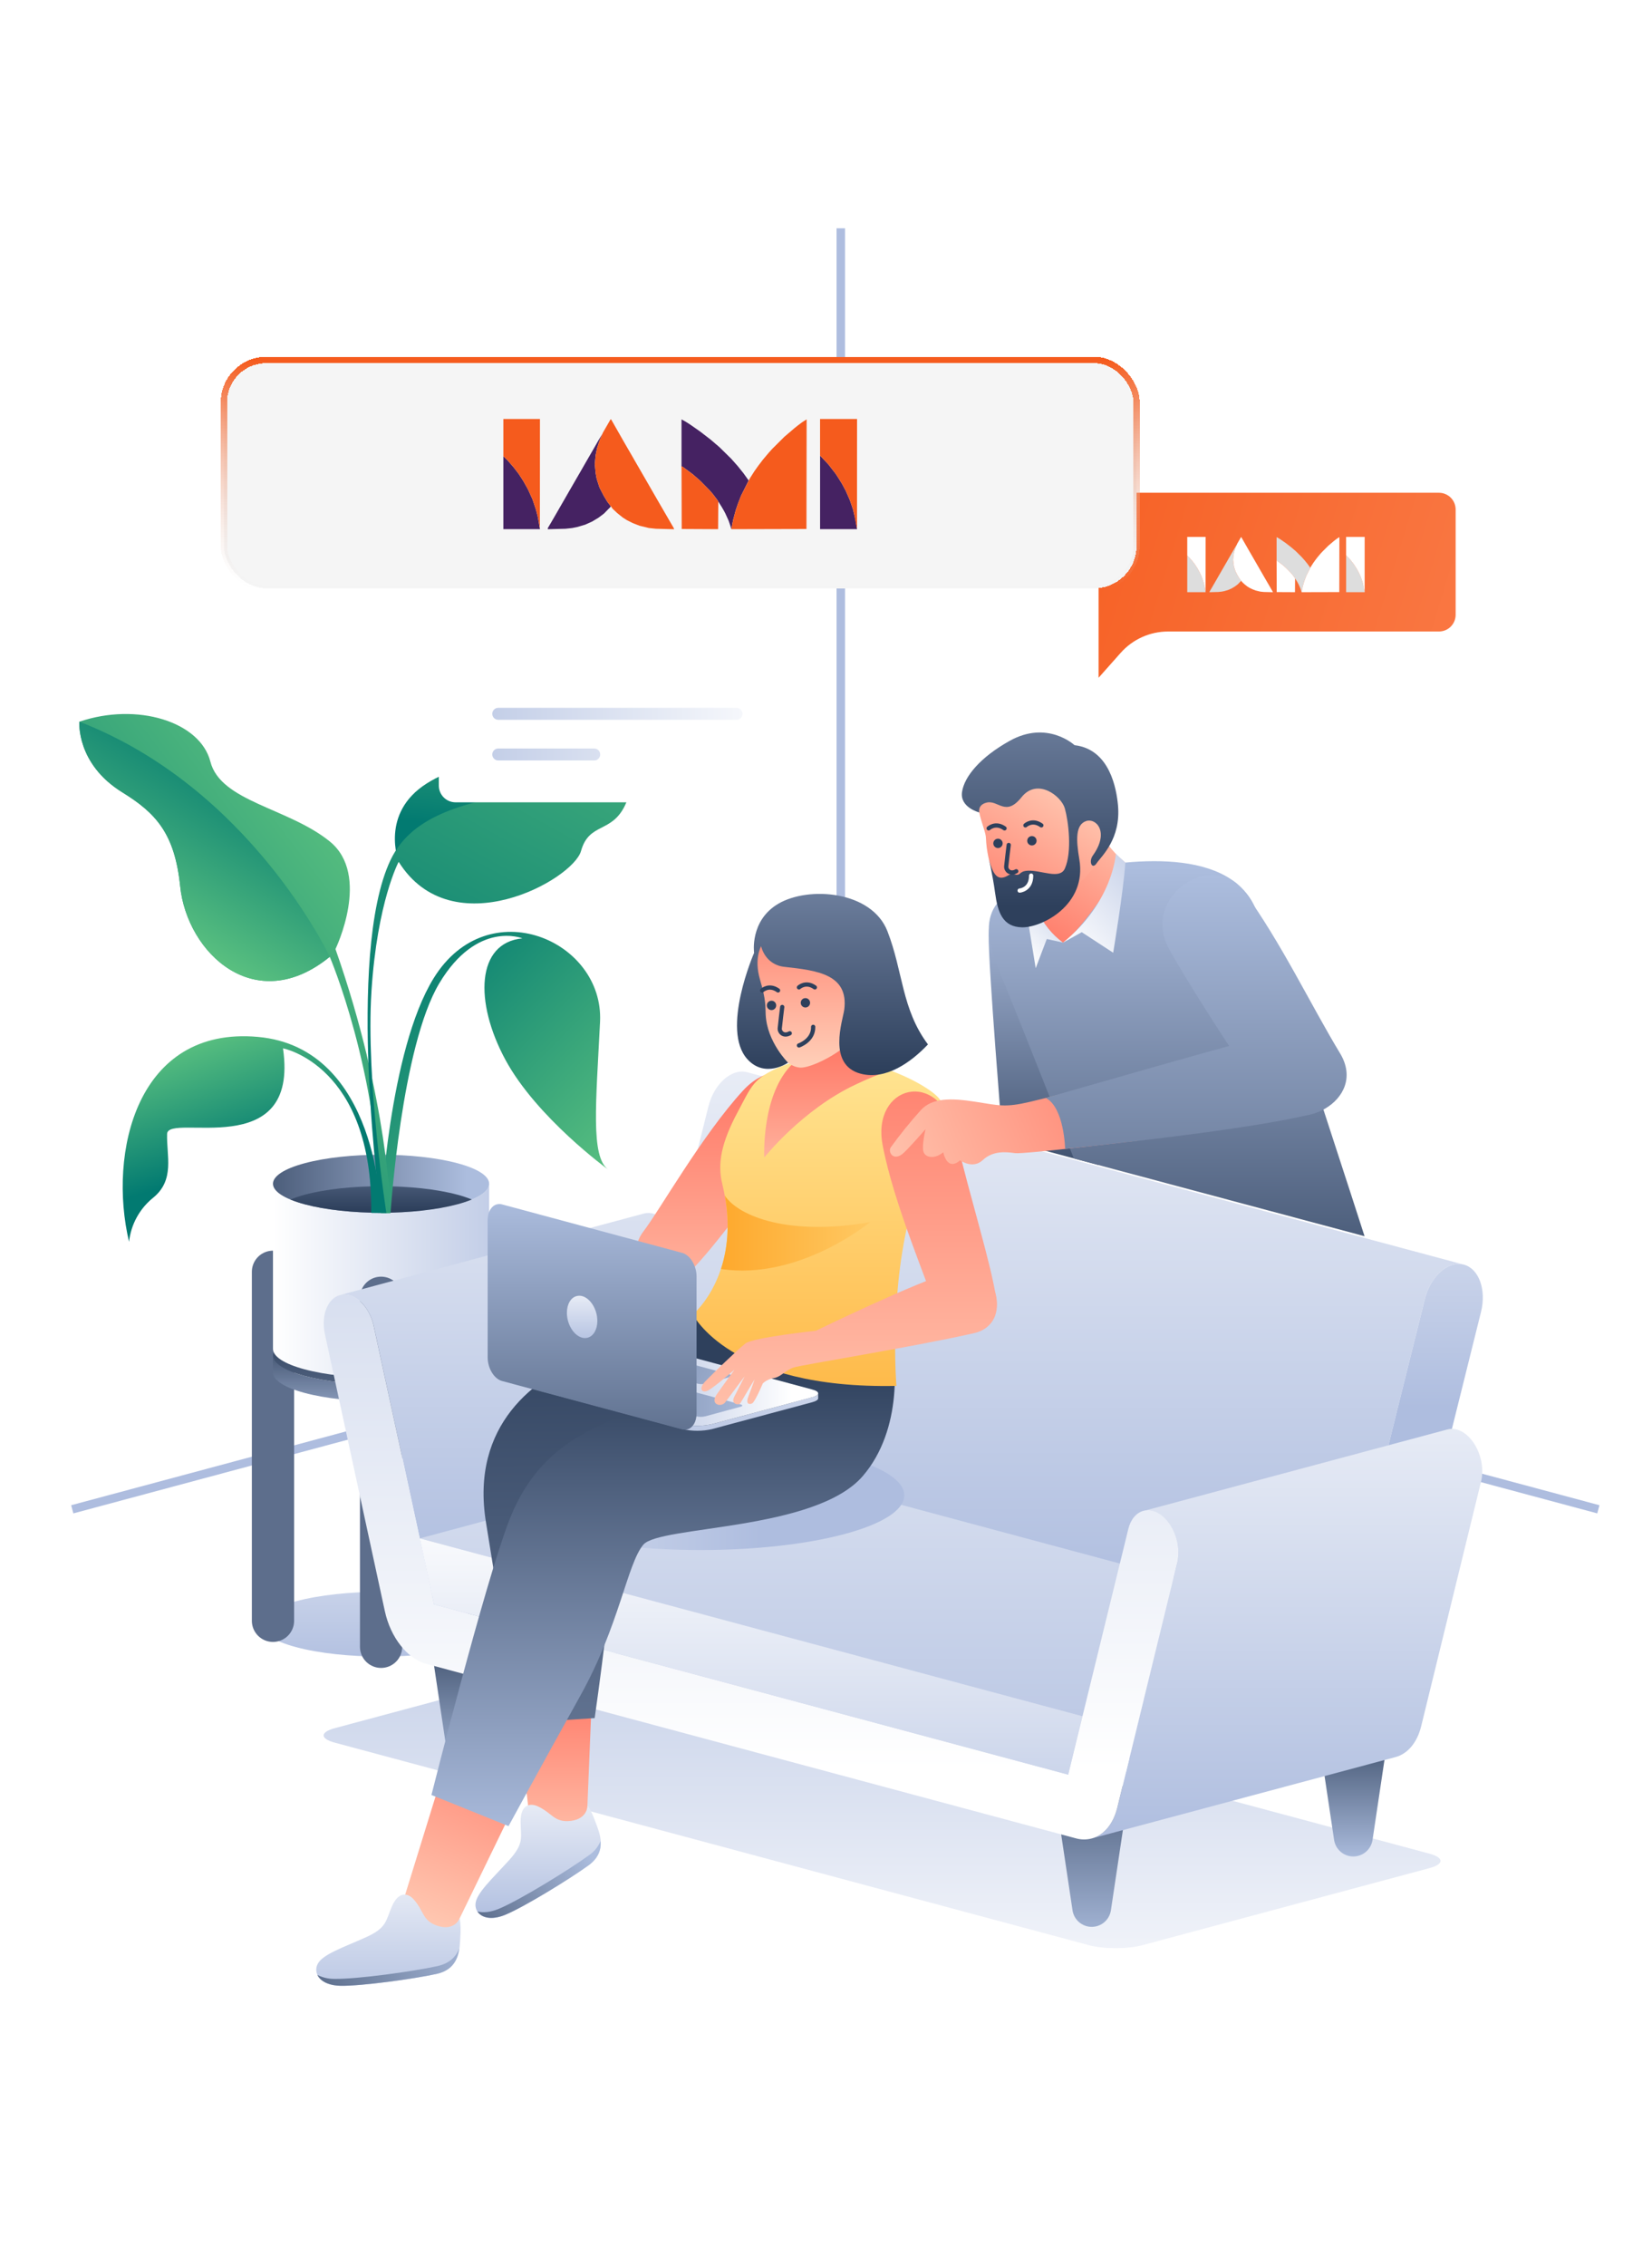 <svg width="391" height="536" viewBox="0 0 391 536" fill="none" xmlns="http://www.w3.org/2000/svg">
<g clip-path="url(#clip0_65_450)">
<path d="M17.102 357L197.701 308.53L378.305 357" stroke="#AEBDDF" stroke-width="2" stroke-miterlimit="10"/>
<path d="M199 323.18V34" stroke="#AEBDDF" stroke-width="2" stroke-miterlimit="10"/>
<path d="M61.661 384.17C61.661 382.213 64.448 380.251 70.021 378.757C81.162 375.769 99.228 375.769 110.369 378.757C115.942 380.251 118.723 382.213 118.723 384.175C118.723 386.137 115.937 388.093 110.369 389.588C99.228 392.576 81.162 392.576 70.021 389.588C64.448 388.079 61.661 386.122 61.661 384.17Z" fill="url(#paint0_linear_65_450)"/>
<path d="M64.611 300.823V383.37" stroke="url(#paint1_linear_65_450)" stroke-width="10" stroke-linecap="round" stroke-linejoin="round"/>
<path d="M115.773 300.823V383.37" stroke="url(#paint2_linear_65_450)" stroke-width="10" stroke-linecap="round" stroke-linejoin="round"/>
<path d="M64.611 320.604C64.611 322.363 67.109 324.118 72.105 325.458C82.095 328.142 98.294 328.142 108.28 325.458C113.275 324.118 115.773 322.363 115.773 320.609V324.619C115.773 326.378 113.275 328.133 108.28 329.473C98.294 332.153 82.095 332.153 72.105 329.473C67.109 328.133 64.611 326.373 64.611 324.619V320.604Z" fill="url(#paint3_linear_65_450)"/>
<path d="M64.611 320.604C64.611 318.849 67.114 317.09 72.105 315.75C82.095 313.07 98.294 313.07 108.28 315.75C113.28 317.09 115.773 318.849 115.773 320.609C115.773 322.368 113.275 324.118 108.28 325.458C98.294 328.142 82.095 328.142 72.105 325.458C67.119 324.118 64.611 322.363 64.611 320.604Z" fill="url(#paint4_linear_65_450)"/>
<path d="M64.611 279.995C64.611 281.755 67.109 283.509 72.105 284.849C82.095 287.534 98.294 287.534 108.28 284.849C113.275 283.509 115.773 281.755 115.773 280V319.042C115.773 320.801 113.275 322.556 108.28 323.896C98.294 326.576 82.095 326.576 72.105 323.896C67.109 322.556 64.611 320.797 64.611 319.042V279.995Z" fill="url(#paint5_linear_65_450)"/>
<path d="M64.611 279.995C64.611 278.241 67.114 276.482 72.105 275.142C82.095 272.462 98.294 272.462 108.28 275.142C113.28 276.482 115.773 278.241 115.773 280C115.773 281.759 113.275 283.509 108.28 284.849C98.294 287.534 82.095 287.534 72.105 284.849C67.119 283.509 64.611 281.755 64.611 279.995Z" fill="url(#paint6_linear_65_450)"/>
<path d="M108.28 282.588C98.294 279.909 82.095 279.909 72.105 282.588C70.958 282.894 69.833 283.274 68.736 283.726C69.833 284.174 70.958 284.55 72.105 284.849C82.095 287.534 98.294 287.534 108.28 284.849C109.435 284.55 110.568 284.175 111.673 283.726C110.568 283.273 109.435 282.893 108.28 282.588Z" fill="url(#paint7_linear_65_450)"/>
<path d="M90.137 286.917C90.137 286.917 92.004 248.554 102.649 231.362C115.513 210.573 142.978 222.42 142.021 241.705C141.063 260.99 139.773 273.57 143.946 276.645C143.946 276.645 127.001 264.345 119.609 250.651C112.217 236.958 112.746 222.98 123.646 221.953C123.646 221.953 112.967 217.586 103.987 232.557C95.007 247.528 92.437 286.898 92.437 286.898C92.437 286.898 92.144 287.013 90.137 286.917Z" fill="url(#paint8_linear_65_450)"/>
<path d="M90.137 286.912C90.137 286.912 89.709 247.827 61.021 245.258C32.334 242.689 25.548 272.703 30.544 293.732C30.988 289.667 33.013 285.941 36.179 283.36C41.473 279.128 39.384 273.349 39.548 268.21C39.712 263.072 70.964 275.272 66.979 247.966C66.979 247.966 88.241 251.981 87.865 286.893L90.137 286.912Z" fill="url(#paint9_linear_65_450)"/>
<path d="M92.433 286.912C92.433 286.912 92.004 260.296 79.4 224.483C79.4 224.483 87.88 206.996 78.048 199.029C68.216 191.062 52.229 189.63 49.794 180.149C47.359 170.668 32.421 166.07 18.792 170.707C18.792 170.707 17.974 180.641 28.965 187.422C36.92 192.334 41.362 197.154 42.642 209.623C44.274 225.491 60.449 240.654 78.048 226.315C78.048 226.315 89.55 253.124 90.137 286.912H92.433Z" fill="url(#paint10_linear_65_450)"/>
<path d="M94.358 203.844C94.358 203.844 89.867 192.377 100.98 185.326C112.092 178.274 121.923 182.761 125.557 178.481C129.19 174.201 145.216 180.125 149.061 167.424C149.061 167.424 150.875 186.323 128.545 195.081C106.215 203.839 94.358 203.844 94.358 203.844Z" fill="url(#paint11_linear_65_450)"/>
<path d="M90.137 286.912C90.137 286.912 81.749 225.886 92.433 203.42C103.116 180.954 145.644 194.575 149.061 167.429C149.061 167.429 151.198 183.518 147.993 190.363C144.788 197.207 139.446 194.431 137.521 201.28C135.596 208.129 106.966 223.968 94.358 203.849C94.358 203.849 89.295 213.243 87.918 234.427C86.542 255.611 91.446 286.917 91.446 286.917L90.137 286.912Z" fill="url(#paint12_linear_65_450)"/>
<path d="M18.782 170.707C18.782 170.707 17.964 180.641 28.956 187.422C36.92 192.334 41.362 197.154 42.642 209.623C44.274 225.491 60.449 240.654 78.048 226.315C78.048 226.315 59.347 186.372 18.782 170.707Z" fill="url(#paint13_linear_65_450)"/>
<path d="M90.195 306.973V389.52" stroke="url(#paint14_linear_65_450)" stroke-width="10" stroke-linecap="round" stroke-linejoin="round"/>
<path d="M340.95 440.169C340.95 440.786 340.065 441.407 338.303 441.88L270.447 460.085C266.915 461.049 261.192 461.049 257.665 460.085L79.241 412.198C77.475 411.716 76.595 411.104 76.595 410.482C76.595 409.861 77.475 409.239 79.241 408.766L147.098 390.561C150.625 389.597 156.347 389.597 159.88 390.561L338.322 438.453C340.06 438.925 340.95 439.547 340.95 440.169Z" fill="url(#paint15_linear_65_450)"/>
<path d="M258.392 455.766C257.289 455.766 256.224 455.369 255.389 454.648C254.555 453.927 254.006 452.93 253.844 451.838L249.46 422.513H267.319L262.935 451.838C262.772 452.929 262.224 453.925 261.391 454.646C260.557 455.367 259.493 455.764 258.392 455.766Z" fill="url(#paint16_linear_65_450)"/>
<path d="M320.304 439.118C319.203 439.119 318.137 438.723 317.303 438.003C316.468 437.282 315.919 436.286 315.757 435.194L311.377 405.865H329.236L324.857 435.194C324.693 436.286 324.144 437.283 323.308 438.003C322.473 438.723 321.407 439.119 320.304 439.118Z" fill="url(#paint17_linear_65_450)"/>
<path d="M110.133 417.013C109.031 417.014 107.966 416.618 107.131 415.898C106.296 415.178 105.748 414.181 105.585 413.09L101.206 383.76H119.065L114.685 413.09C114.522 414.182 113.972 415.178 113.137 415.898C112.301 416.618 111.235 417.014 110.133 417.013Z" fill="url(#paint18_linear_65_450)"/>
<path d="M346.47 299.126L346.297 299.083C342.625 298.244 338.563 301.917 337.225 307.277L316.137 392.012C314.823 397.314 316.618 402.259 320.194 403.214L150.616 357.703C147.054 356.739 145.24 351.789 146.559 346.502L167.647 261.781C168.98 256.406 173.042 252.733 176.719 253.587L176.892 253.63L346.47 299.126Z" fill="url(#paint19_linear_65_450)"/>
<path d="M346.47 299.126C350.031 300.09 351.841 305.04 350.527 310.328L329.438 395.049C328.101 400.418 324.039 404.096 320.367 403.243L320.194 403.199C316.637 402.235 314.823 397.285 316.137 391.998L337.225 307.291C338.563 301.917 342.625 298.244 346.297 299.097L346.47 299.126Z" fill="url(#paint20_linear_65_450)"/>
<path d="M252.809 419.761L102.717 379.485L174.635 360.186L324.727 400.462L252.809 419.761Z" fill="url(#paint21_linear_65_450)"/>
<path d="M102.731 379.485L88.481 313.706C87.687 310.038 85.344 307.06 82.706 306.351C81.981 306.144 81.214 306.134 80.483 306.322L152.401 287.042C153.13 286.852 153.896 286.862 154.62 287.071C157.271 287.78 159.62 290.758 160.395 294.426L174.635 360.2L102.731 379.485Z" fill="url(#paint22_linear_65_450)"/>
<path d="M171.112 344.622L99.367 363.873L256.154 405.952L327.898 386.696L171.112 344.622Z" fill="url(#paint23_linear_65_450)"/>
<path d="M258.392 434.857C261.221 434.1 263.488 431.507 264.436 427.627L278.623 369.71C279.85 364.707 276.929 358.499 272.848 357.4C272.122 357.2 271.356 357.2 270.63 357.4L342.548 338.12C343.274 337.922 344.04 337.922 344.766 338.12C348.862 339.219 351.783 345.427 350.541 350.435L336.354 408.371C335.392 412.227 333.139 414.844 330.31 415.601L258.392 434.857Z" fill="url(#paint24_linear_65_450)"/>
<path d="M258.392 434.857C257.158 435.181 255.861 435.169 254.633 434.823L100.888 393.559C96.403 392.354 92.433 387.293 91.09 381.109L76.898 315.557C75.935 310.988 77.62 307.089 80.469 306.327C81.199 306.139 81.966 306.149 82.692 306.356C85.344 307.064 87.687 310.043 88.467 313.711L102.731 379.485L252.824 419.761L267.059 361.627C267.622 359.337 268.984 357.805 270.63 357.356C271.356 357.157 272.122 357.157 272.848 357.356C276.944 358.455 279.865 364.663 278.623 369.667L264.431 427.627C263.469 431.507 261.221 434.1 258.392 434.857Z" fill="url(#paint25_linear_65_450)"/>
<path d="M102.717 379.485L99.367 363.873L256.154 405.952L252.809 419.761L102.717 379.485Z" fill="url(#paint26_linear_65_450)"/>
<path d="M165.818 366.635C192.445 366.635 214.03 360.843 214.03 353.698C214.03 346.553 192.445 340.761 165.818 340.761C139.192 340.761 117.607 346.553 117.607 353.698C117.607 360.843 139.192 366.635 165.818 366.635Z" fill="url(#paint27_linear_65_450)"/>
<path d="M121.524 396.172L125.504 431.671L138.863 431.276L140.298 395.859L121.524 396.172Z" fill="url(#paint28_linear_65_450)"/>
<path d="M127.155 427.208C125.475 426.475 123.218 426.793 123.223 430.828C123.223 434.631 124.185 435.956 120.412 440.092C116.413 444.473 112.688 447.866 112.539 450.368C112.39 452.869 115.104 454.793 119.614 452.918C124.123 451.043 134.893 444.42 139.306 441.234C143.917 437.86 141.867 433.488 140.904 430.881C140.434 429.518 139.817 428.211 139.066 426.981C139.066 426.981 139.186 430.182 135.158 430.693C131.13 431.204 130.692 428.745 127.155 427.208Z" fill="url(#paint29_linear_65_450)"/>
<path d="M142.155 435.445C141.597 436.819 140.642 437.994 139.412 438.819C134.653 442.29 122.958 449.467 118.064 451.501C115.999 452.359 114.286 452.465 113.001 452.132C113.964 453.578 116.288 454.272 119.614 452.894C124.123 451.019 134.893 444.406 139.282 441.21C141.713 439.451 142.3 437.383 142.155 435.445Z" fill="url(#paint30_linear_65_450)"/>
<path d="M172.71 307.46C172.71 307.46 156.944 314.208 138.613 321.226C126.919 325.708 111.221 336.842 115.032 360.157C118.844 383.471 122.559 407.561 122.559 407.561L140.75 406.385C140.75 406.385 146.246 368.264 145.712 356.99C145.177 345.716 148.262 346.531 150.067 344.583C151.872 342.636 189.857 325.303 189.857 325.303L172.71 307.46Z" fill="url(#paint31_linear_65_450)"/>
<path d="M105.08 418.479L94.521 452.6L106.923 457.603L122.405 425.728L105.08 418.479Z" fill="url(#paint32_linear_65_450)"/>
<path d="M164.283 328.542C164.283 328.542 156.261 331.063 145.625 335.527C135.658 339.71 126.168 345.085 120.475 359.723C114.782 374.361 102.115 424.571 102.115 424.571L120.364 431.936C120.364 431.936 127.304 419.149 137.381 401.04C146.607 384.469 148.426 369.937 152.262 365.372C156.097 360.807 192.898 362.176 204.174 349.172C213.77 338.086 212.259 320.927 210.401 316.396L179.659 298.957C179.659 298.957 171.834 307.855 160.784 312.4C153.903 315.244 164.283 328.542 164.283 328.542Z" fill="url(#paint33_linear_65_450)"/>
<path d="M97.823 449.173C96.576 447.828 94.377 447.216 92.765 450.913C91.249 454.397 91.6 455.998 86.508 458.273C81.094 460.683 76.325 462.297 75.189 464.539C74.054 466.78 75.767 469.624 80.647 469.715C85.527 469.807 98.044 468.077 103.342 466.905C108.915 465.676 108.79 460.842 108.949 458.061C109.063 456.624 109.021 455.179 108.824 453.752C108.824 453.752 107.654 456.735 103.761 455.583C99.868 454.431 100.445 452.002 97.823 449.173Z" fill="url(#paint34_linear_65_450)"/>
<path d="M108.713 460.832C107.991 462.712 106.538 464.389 103.496 465.059C97.813 466.312 84.4 468.168 79.169 468.072C77.766 468.089 76.379 467.772 75.122 467.146C75.786 468.52 77.596 469.643 80.623 469.701C85.507 469.792 98.02 468.062 103.318 466.891C107.279 466.018 108.362 463.319 108.713 460.832Z" fill="url(#paint35_linear_65_450)"/>
<path d="M152.324 291.221C156.025 286.435 166.155 268.519 175.857 257.963C185.559 247.407 198.553 257.804 188.148 270.225C177.744 282.646 169.5 294.624 163.402 300.692C156.785 307.296 146.563 298.678 152.324 291.221Z" fill="url(#paint36_linear_65_450)"/>
<path d="M212.167 327.81C212.167 327.81 210.502 308.048 214.935 289.062C217.442 278.337 228.631 269.401 222.471 260.098C220.007 256.377 200.05 245.923 184.789 252.304C178.23 255.047 177.907 256.85 174.567 263.092C170.809 270.124 169.755 275.142 170.934 279.962C176.069 300.871 164.009 310.906 164.009 310.906C164.009 310.906 172.614 328.644 212.167 327.81Z" fill="url(#paint37_linear_65_450)"/>
<path d="M171.55 282.801C172.849 289.987 172.094 295.766 170.645 300.153C189.12 302.977 205.945 289.067 205.945 289.067C187.094 292.407 174.919 287.857 171.55 282.801Z" fill="url(#paint38_linear_65_450)"/>
<path d="M204.987 238.722C204.987 238.722 203.847 250.357 210.632 253.182C207.843 254.148 205.111 255.275 202.451 256.556C189.837 262.489 180.891 273.792 180.891 273.792C180.891 273.792 180.097 258.691 187.758 251.461C189.287 250.054 190.472 248.315 191.223 246.377C191.974 244.439 192.271 242.354 192.09 240.283L204.987 238.722Z" fill="url(#paint39_linear_65_450)"/>
<path d="M117.607 324.518C117.607 324.85 118.088 325.183 119.05 325.438L161.646 336.871C163.899 337.377 166.236 337.377 168.489 336.871L192.234 330.499C193.197 330.244 193.649 329.911 193.649 329.579V330.755C193.649 331.087 193.168 331.42 192.234 331.675L168.465 338.043C166.213 338.554 163.874 338.554 161.622 338.043L119.026 326.614C118.064 326.359 117.583 326.026 117.583 325.694L117.607 324.518Z" fill="url(#paint40_linear_65_450)"/>
<path d="M117.607 324.518C117.607 324.185 118.088 323.853 119.051 323.602L142.791 317.23C145.044 316.724 147.381 316.724 149.634 317.23L192.234 328.663C193.197 328.914 193.649 329.246 193.649 329.579C193.649 329.911 193.168 330.244 192.234 330.499L168.489 336.871C166.236 337.377 163.899 337.377 161.646 336.871L119.051 325.438C118.078 325.183 117.607 324.85 117.607 324.518Z" fill="url(#paint41_linear_65_450)"/>
<path d="M175.694 332.466C175.694 332.572 175.54 332.673 175.246 332.75L166.93 335.006C166.221 335.169 165.483 335.169 164.774 335.006L124.744 324.262C124.44 324.185 124.296 324.079 124.296 323.973C124.296 323.867 124.445 323.766 124.744 323.684L133.05 321.428C133.762 321.269 134.499 321.269 135.211 321.428L175.241 332.172C175.549 332.254 175.694 332.36 175.694 332.466Z" fill="url(#paint42_linear_65_450)"/>
<path d="M173.403 325.414C173.403 325.496 173.278 325.578 173.047 325.641L166.887 327.294C166.32 327.424 165.731 327.424 165.164 327.294L148.551 322.836C148.31 322.773 148.195 322.686 148.195 322.604C148.195 322.522 148.32 322.44 148.551 322.378L154.711 320.724C155.278 320.594 155.867 320.594 156.434 320.724L173.047 325.178C173.287 325.245 173.403 325.332 173.403 325.414Z" fill="url(#paint43_linear_65_450)"/>
<path d="M117.573 284.878C117.982 284.765 118.415 284.765 118.824 284.878L161.444 296.34C163.33 296.846 164.865 299.348 164.865 301.926V334.326C164.865 336.303 163.965 337.749 162.69 338.091C162.282 338.199 161.852 338.199 161.444 338.091L118.843 326.658C116.957 326.176 115.422 323.65 115.422 321.071V288.657C115.403 286.681 116.302 285.235 117.573 284.878Z" fill="url(#paint44_linear_65_450)"/>
<path d="M136.462 306.568C136.892 306.453 137.346 306.453 137.776 306.568C139.768 307.098 141.38 309.735 141.38 312.448C141.38 314.531 140.418 316.054 139.094 316.41C138.663 316.528 138.208 316.528 137.776 316.41C135.788 315.875 134.176 313.244 134.176 310.53C134.176 308.443 135.124 306.92 136.462 306.568Z" fill="url(#paint45_linear_65_450)"/>
<path d="M221.446 309.542C219.824 303.715 211.527 284.873 208.89 270.789C206.253 256.705 222.317 252.473 226.052 268.239C229.786 284.006 234.632 298.981 235.85 307.503C237.168 316.757 223.973 318.618 221.446 309.542Z" fill="url(#paint46_linear_65_450)"/>
<path d="M193.115 314.762C193.115 314.762 216.999 303.098 225.936 300.649C236.273 297.82 240.248 313.142 229.844 315.49C215.888 318.637 189.862 322.811 187.869 323.452C185.877 324.094 184.924 325.636 183.163 325.968C182.19 326.116 181.283 326.546 180.554 327.207C180.554 327.207 178.697 331.574 178.056 331.926C177.416 332.278 176.42 332.177 177.094 330.413C177.768 328.648 178.591 326.301 178.591 326.301C178.591 326.301 175.973 330.6 175.27 331.839C174.875 332.538 172.912 332.109 173.749 330.461L176.242 325.554L171.661 331.68C170.698 332.972 167.945 332.23 169.654 329.8C170.992 327.872 173.841 323.978 173.841 323.978C173.841 323.978 169.221 328.003 167.69 328.836C166.16 329.67 165.202 328.513 166.959 326.701C168.715 324.889 174.659 319.143 176.454 317.755C178.249 316.367 193.115 314.762 193.115 314.762Z" fill="url(#paint47_linear_65_450)"/>
<path d="M206.903 237.232C207.264 234.268 207.581 223.095 200.237 218.642C192.893 214.188 181.651 218.502 179.803 223.944C177.955 229.385 180.824 234.47 180.766 236.567C180.786 239.326 181.275 242.06 182.21 244.655C183.807 248.911 186.137 252.198 189.26 252.517C192.6 252.849 205.82 246.173 206.903 237.232Z" fill="url(#paint48_linear_65_450)"/>
<path d="M180.145 223.818C180.145 223.818 178.413 226.734 179.885 231.718C181.358 236.702 181.122 238.081 181.223 240.004C181.574 246.535 186.517 251.36 186.517 251.36C186.517 251.36 181.079 255.148 176.892 250.535C170.559 243.58 178.48 225.385 178.48 225.385C178.48 225.385 177.402 217.779 184.202 213.769C191.368 209.546 206.311 210.689 210.04 220.261C213.77 229.834 213.371 238.678 219.632 247.041C215.618 251.278 209.684 255.515 203.75 253.977C195.714 251.895 199.496 241.3 199.819 238.818C200.897 230.46 193.456 229.549 185.694 228.696C181.026 228.204 180.145 223.818 180.145 223.818Z" fill="url(#paint49_linear_65_450)"/>
<path d="M185.14 238.182C185.14 238.182 184.606 242.52 184.549 243.306C184.491 244.091 185.439 245.234 186.926 244.404" stroke="#2E405C" stroke-miterlimit="10" stroke-linecap="round"/>
<path d="M190.627 238.302C191.238 238.302 191.734 237.806 191.734 237.194C191.734 236.581 191.238 236.085 190.627 236.085C190.015 236.085 189.52 236.581 189.52 237.194C189.52 237.806 190.015 238.302 190.627 238.302Z" fill="#2E405C"/>
<path d="M182.604 238.919C183.216 238.919 183.711 238.423 183.711 237.811C183.711 237.198 183.216 236.702 182.604 236.702C181.993 236.702 181.497 237.198 181.497 237.811C181.497 238.423 181.993 238.919 182.604 238.919Z" fill="#2E405C"/>
<path d="M189.096 233.55C189.096 233.55 190.718 232.017 192.865 233.55" stroke="#2E405C" stroke-miterlimit="10" stroke-linecap="round"/>
<path d="M180.386 234.268C180.386 234.268 182.008 232.74 184.154 234.268" stroke="#2E405C" stroke-miterlimit="10" stroke-linecap="round"/>
<path d="M189.096 247.282C189.096 247.282 192.542 246.13 192.465 242.881" stroke="#2E405C" stroke-miterlimit="10" stroke-linecap="round"/>
<path d="M259.994 275.571C259.994 275.571 257.978 232.788 256.062 218.025C254.479 205.811 234.146 207.286 233.992 221.307C233.915 228.335 237.274 269.473 237.274 269.473L259.994 275.571Z" fill="url(#paint50_linear_65_450)"/>
<path d="M254.152 274.009C254.152 274.009 242.491 244.159 236.379 229.342C230.267 214.525 236.379 210.014 251.659 206.471C266.939 202.928 291.699 200.099 297.488 215.687C303.278 231.275 322.966 292.407 322.966 292.407L254.152 274.009Z" fill="url(#paint51_linear_65_450)"/>
<path d="M241.967 209.604C241.967 209.604 247.347 221.519 251.592 222.946C255.855 220.565 266.356 204.027 266.356 204.027C266.356 204.027 258.363 198.046 258.469 189.297L244.084 192.03C244.084 192.03 246.774 206.394 241.967 209.604Z" fill="url(#paint52_linear_65_450)"/>
<path d="M264.099 201.974C264.099 201.974 263.445 213.344 251.587 222.97L256.029 220.492L263.469 225.351C263.469 225.351 265.875 211.011 266.356 204.027L264.099 201.974Z" fill="url(#paint53_linear_65_450)"/>
<path d="M251.577 222.946L247.756 222.107L245.133 229L241.967 209.604L244.171 206.124C243.824 209.332 244.326 212.575 245.626 215.528C246.926 218.481 248.978 221.039 251.577 222.946Z" fill="url(#paint54_linear_65_450)"/>
<path d="M317.157 249.123C310.208 237.642 303.157 222.82 294.389 210.795C287.141 200.851 270.019 211.932 276.612 224.291C279.918 230.489 293.937 252.772 300.275 260.812C306.613 268.851 323.991 260.402 317.157 249.123Z" fill="url(#paint55_linear_65_450)"/>
<path d="M265.394 254.955C265.394 254.955 250.899 258.951 243.795 260.614C237.818 262.017 236.471 261.467 230.777 260.59C225.084 259.713 220.633 259.626 217.923 262.605C215.404 265.401 213.038 268.331 210.834 271.382C210.132 272.38 211.292 274.64 213.491 273.026C214.54 272.254 218.044 268.244 219.064 267.078C219.064 267.078 218.101 271.054 218.583 272.462C219.064 273.869 221.249 274.211 223.265 272.548C223.265 272.548 224.083 277.195 227.245 274.452C227.245 274.452 230.219 276.655 232.621 274.39C235.022 272.124 238.155 272.462 240.234 272.756C242.313 273.05 269.143 269.815 269.143 269.815L265.394 254.955Z" fill="url(#paint56_linear_65_450)"/>
<path d="M247.52 259.708C247.52 259.708 298.6 244.959 304.019 243.99C318.726 241.363 325.675 260.253 307.869 264.123C290.063 267.994 252.097 271.739 252.097 271.739C252.097 271.739 251.89 261.969 247.52 259.708Z" fill="url(#paint57_linear_65_450)"/>
<path d="M261.847 197.993C262.121 194.754 262.035 182.569 253.868 178.019C245.701 173.469 233.655 178.587 231.841 184.583C230.027 190.58 233.357 195.992 233.357 198.277C233.492 201.279 234.133 204.237 235.253 207.025C237.178 211.59 239.82 215.08 243.232 215.301C246.885 215.542 261.01 207.758 261.847 197.993Z" fill="url(#paint58_linear_65_450)"/>
<path d="M254.325 176.259C254.325 176.259 247.876 170.229 238.925 175.262C232.019 179.118 228.217 183.687 227.693 187.35C227.168 191.013 231.783 192.17 231.783 192.17C231.783 192.17 231.302 190.387 233.521 189.842C236.264 189.158 238.006 193.288 241.764 188.584C245.523 183.88 251.197 188.285 252.029 191.216C252.862 194.146 253.805 201.468 252.029 205.444C250.841 208.11 246.476 205.787 243.227 205.95C241.505 206.037 241.586 206.813 240.821 206.914C240.056 207.016 239.762 206.346 238.785 206.958C236.264 208.539 234.935 207.368 233.804 202.032C233.804 202.032 234.897 206.592 235.523 211.19C236.148 215.788 237.298 219.244 241.894 219.345C246.49 219.446 257.294 214.116 255.461 203.28C254.643 198.484 254.585 195.038 257.083 194.204C259.431 193.423 262.655 196.807 258.647 202.369C257.631 203.781 258.464 205.816 259.556 204.182C260.649 202.548 265.374 198.475 264.6 190.377C264.253 186.82 262.776 177.233 254.325 176.259Z" fill="url(#paint59_linear_65_450)"/>
<path d="M238.747 199.858C238.747 199.858 238.213 204.196 238.15 204.982C238.088 205.767 239.045 206.91 240.528 206.081" stroke="#2E405C" stroke-miterlimit="10" stroke-linecap="round"/>
<path d="M244.233 199.979C244.844 199.979 245.34 199.482 245.34 198.87C245.34 198.258 244.844 197.761 244.233 197.761C243.622 197.761 243.126 198.258 243.126 198.87C243.126 199.482 243.622 199.979 244.233 199.979Z" fill="#2E405C"/>
<path d="M236.206 200.595C236.817 200.595 237.313 200.099 237.313 199.487C237.313 198.875 236.817 198.378 236.206 198.378C235.595 198.378 235.099 198.875 235.099 199.487C235.099 200.099 235.595 200.595 236.206 200.595Z" fill="#2E405C"/>
<path d="M242.698 195.226C242.698 195.226 244.32 193.693 246.471 195.226" stroke="#2E405C" stroke-miterlimit="10" stroke-linecap="round"/>
<path d="M233.992 195.935C233.992 195.935 235.614 194.402 237.76 195.935" stroke="#2E405C" stroke-miterlimit="10" stroke-linecap="round"/>
<path d="M241.331 210.65C241.331 210.65 244.055 210.462 244.055 207.107" stroke="white" stroke-miterlimit="10" stroke-linecap="round"/>
<path d="M340.575 149.373H276.467C272.179 149.373 268.096 151.209 265.249 154.416L260.013 160.315V120.516C260.013 119.996 260.114 119.481 260.313 119C260.511 118.519 260.802 118.083 261.169 117.715C261.536 117.347 261.972 117.055 262.451 116.856C262.931 116.656 263.445 116.554 263.964 116.554H340.575C341.094 116.554 341.608 116.656 342.088 116.856C342.567 117.055 343.003 117.347 343.37 117.715C343.737 118.083 344.028 118.519 344.226 119C344.425 119.481 344.526 119.996 344.526 120.516V145.411C344.526 145.931 344.425 146.446 344.226 146.927C344.028 147.408 343.737 147.845 343.37 148.213C343.003 148.581 342.567 148.872 342.088 149.072C341.608 149.271 341.094 149.373 340.575 149.373Z" fill="url(#paint60_linear_65_450)"/>
<path d="M107.813 189.775H174.19C177.05 189.775 179.773 190.999 181.671 193.138L188.394 200.716V160.917C188.394 160.397 188.291 159.882 188.093 159.401C187.894 158.92 187.602 158.484 187.235 158.116C186.868 157.748 186.432 157.456 185.952 157.257C185.472 157.058 184.957 156.955 184.438 156.955H107.813C106.765 156.956 105.76 157.374 105.019 158.117C104.278 158.86 103.862 159.867 103.862 160.917V185.813C103.862 186.863 104.278 187.87 105.019 188.612C105.76 189.355 106.765 189.773 107.813 189.775Z" fill="white"/>
<path d="M174.332 167.424H117.924C117.146 167.424 116.514 168.057 116.514 168.836V168.841C116.514 169.621 117.146 170.254 117.924 170.254H174.332C175.11 170.254 175.742 169.621 175.742 168.841V168.836C175.742 168.057 175.11 167.424 174.332 167.424Z" fill="url(#paint61_linear_65_450)"/>
<path d="M140.644 177.045H117.924C117.146 177.045 116.514 177.677 116.514 178.457V178.462C116.514 179.242 117.146 179.874 117.924 179.874H140.644C141.423 179.874 142.054 179.242 142.054 178.462V178.457C142.054 177.677 141.423 177.045 140.644 177.045Z" fill="url(#paint62_linear_65_450)"/>
<path fill-rule="evenodd" clip-rule="evenodd" d="M302.152 127.044V132.647L302.251 132.66L302.352 132.718L302.928 133.139L303.504 133.572L303.948 133.959L304.391 134.346L304.929 134.894L305.468 135.441L305.666 135.669L305.864 135.896L306.129 136.245L306.394 136.593L306.659 137.014L306.924 137.435L307.053 137.657L307.181 137.878L307.264 138.033L307.346 138.189L307.542 138.619L307.738 139.05L307.899 139.518L308.072 140.069L308.096 139.967L308.18 139.473L308.277 138.986L308.431 138.41L308.585 137.834L308.713 137.457L308.841 137.081L309.029 136.593L309.218 136.106L309.672 135.203L310.125 134.299L309.817 133.868L309.508 133.437L309.175 133.021L308.841 132.605L308.449 132.162L308.056 131.719L307.354 131.03L306.652 130.34L306.121 129.886L305.59 129.432L304.969 128.954L304.347 128.476L303.748 128.058L303.149 127.639L302.68 127.342L302.152 127.044ZM292.758 128.772V128.766L292.705 128.889L292.758 128.772ZM292.277 129.559L291.878 130.257L291.443 131.01L291.008 131.763L290.854 132.029L290.7 132.295L290.616 132.442L290.532 132.588L290.363 132.885L290.193 133.181L289.949 133.602L289.705 134.023L289.359 134.621L289.013 135.22L288.598 135.94L288.184 136.66L287.769 137.38L287.354 138.1L287.012 138.691L286.67 139.281L286.474 139.614L286.277 139.946V140.013V140.079L287.33 140.051L288.383 140.023L288.782 139.979L289.181 139.936L289.492 139.873L289.802 139.809L290.259 139.673L290.716 139.538L291.124 139.355L291.531 139.172L291.909 138.945L292.287 138.718L292.619 138.468L292.95 138.218L293.338 137.822L293.726 137.425V137.371V137.318L293.534 137.066L293.342 136.815L293.127 136.46L292.913 136.106L292.662 135.617L292.411 135.128L292.248 134.62L292.084 134.112L292.022 133.78L291.959 133.447L291.908 132.907L291.856 132.367L291.904 131.839L291.952 131.31L292.042 130.872L292.131 130.434L292.267 130.02L292.402 129.607L292.554 129.248L292.705 128.889L292.758 128.766L292.277 129.559ZM281 135.742V140.072H283.176H285.353L285.327 139.95L285.302 139.828L285.194 139.208L285.086 138.587L284.975 138.164L284.865 137.74L284.665 137.143L284.465 136.546L284.195 135.949L283.925 135.353L283.653 134.865L283.38 134.378L283.104 133.951L282.827 133.523L282.526 133.131L282.226 132.738L281.86 132.317L281.495 131.896L281.247 131.654L281 131.412V135.742ZM318.603 135.681V140.072H320.828H323L322.993 140.06L322.861 139.314L322.77 138.801L322.636 138.253L322.502 137.705L322.322 137.173L322.141 136.641L321.899 136.086L321.657 135.53L321.431 135.109L321.205 134.688L320.984 134.333L320.763 133.979L320.604 133.735L320.445 133.492L320.01 132.931L319.574 132.37L319.128 131.9L318.6 131.336L318.603 131.431V135.681Z" fill="#DDDDDD"/>
<path fill-rule="evenodd" clip-rule="evenodd" d="M281 129.206V131.412L281.247 131.654L281.495 131.896L281.86 132.317L282.226 132.738L282.526 133.131L282.827 133.523L283.104 133.951L283.38 134.378L283.653 134.865L283.925 135.353L284.194 135.945L284.462 136.538L284.677 137.186L284.891 137.834L285.008 138.299L285.124 138.764L285.23 139.363L285.336 139.961L285.341 133.48L285.346 127H283.173H281V129.206ZM318.6 127V131.336L319.108 131.879L319.568 132.363L320.007 132.927L320.445 133.491L320.604 133.735L320.763 133.979L320.984 134.333L321.205 134.688L321.431 135.109L321.657 135.53L321.899 136.086L322.141 136.641L322.322 137.175L322.503 137.708L322.641 138.273L322.989 140.059V133.48L322.993 127H320.82H318.6ZM293.696 127.1L293.66 127.155L293.612 127.244L293.563 127.332L293.193 127.972L292.824 128.611L292.615 129.103L292.406 129.595L292.269 130.015L292.131 130.434L292.042 130.872L291.952 131.31L291.904 131.838L291.856 132.367L291.908 132.907L291.959 133.447L292.022 133.78L292.084 134.112L292.248 134.62L292.411 135.128L292.662 135.617L292.913 136.106L293.128 136.46L293.343 136.815L293.662 137.236L293.982 137.657L294.242 137.903L294.502 138.15L294.835 138.417L295.168 138.684L295.423 138.846L295.678 139.008L296.022 139.179L296.365 139.351L296.764 139.507L297.163 139.663L297.717 139.798L298.272 139.933L298.693 139.978L299.114 140.023L300.196 140.051L301.278 140.08L301.246 139.999L301.215 139.917L300.315 138.366L299.414 136.815L299.069 136.217L298.723 135.618L298.404 135.065L298.086 134.511L297.664 133.78L297.242 133.048L296.904 132.464L296.566 131.88L296.483 131.733L296.4 131.586L296.143 131.143L295.886 130.7L295.553 130.124L295.22 129.548L294.803 128.817L294.387 128.086L294.09 127.565L293.793 127.045L293.762 127.045L293.732 127.044L293.696 127.1ZM316.443 127.405L315.964 127.766L315.765 127.926L315.565 128.085L314.967 128.595L314.369 129.105L313.657 129.814L312.944 130.523L312.723 130.766L312.502 131.01L312.148 131.431L311.794 131.852L311.525 132.206L311.256 132.561L311.033 132.874L310.81 133.187L310.531 133.627L310.251 134.068L309.734 135.087L309.217 136.106L309.029 136.593L308.841 137.081L308.713 137.457L308.585 137.834L308.447 138.344L308.309 138.853L308.186 139.444L308.065 140.072L312.572 140.061L316.984 140.049L316.995 133.547L317.007 127.044L316.443 127.405ZM302.162 136.338L302.174 140.049L304.334 140.061L306.495 140.072L306.507 138.421L306.519 136.77L306.206 136.349L305.893 135.928L305.68 135.684L305.468 135.441L304.929 134.894L304.391 134.346L303.948 133.959L303.504 133.573L302.972 133.175L302.44 132.778L302.33 132.703L302.151 132.581V132.627L302.162 136.338Z" fill="white"/>
</g>
<g filter="url(#filter0_dddd_65_450)">
<rect x="53" y="21" width="216" height="54" rx="10" fill="#F5F5F5" shape-rendering="crispEdges"/>
<rect x="53" y="21" width="216" height="54" rx="10" stroke="url(#paint63_linear_65_450)" stroke-width="1.5" shape-rendering="crispEdges"/>
<path fill-rule="evenodd" clip-rule="evenodd" d="M161.302 35.044V46.212L161.501 46.239L161.701 46.355L162.849 47.194L163.999 48.057L164.883 48.829L165.767 49.601L166.84 50.692L167.913 51.783L168.309 52.236L168.704 52.69L169.232 53.385L169.76 54.08L170.288 54.919L170.816 55.758L171.073 56.2L171.329 56.642L171.493 56.951L171.657 57.26L172.048 58.119L172.438 58.978L172.761 59.911L173.104 61.01L173.152 60.807L173.32 59.822L173.514 58.85L173.821 57.702L174.128 56.553L174.383 55.803L174.638 55.052L175.014 54.08L175.39 53.108L176.294 51.308L177.198 49.507L176.583 48.648L175.968 47.788L175.303 46.959L174.639 46.13L173.856 45.246L173.074 44.363L171.674 42.989L170.275 41.615L169.216 40.709L168.158 39.803L166.918 38.85L165.678 37.897L164.485 37.063L163.291 36.23L162.356 35.637L161.302 35.044ZM142.574 38.489V38.476L142.47 38.721L142.574 38.489ZM141.617 40.056L140.821 41.448L139.954 42.95L139.088 44.451L138.78 44.981L138.473 45.511L138.306 45.804L138.138 46.096L137.8 46.687L137.462 47.278L136.975 48.117L136.488 48.956L135.799 50.149L135.109 51.342L134.282 52.777L133.456 54.213L132.629 55.648L131.803 57.084L131.121 58.261L130.439 59.438L130.047 60.101L129.655 60.764V60.897V61.03L131.754 60.973L133.854 60.917L134.649 60.83L135.445 60.744L136.064 60.618L136.682 60.492L137.594 60.221L138.505 59.95L139.317 59.586L140.13 59.221L140.883 58.769L141.637 58.317L142.298 57.818L142.959 57.319L143.733 56.529L144.506 55.739V55.631V55.524L144.123 55.023L143.74 54.522L143.312 53.815L142.884 53.108L142.384 52.133L141.883 51.158L141.558 50.146L141.232 49.133L141.107 48.471L140.983 47.808L140.88 46.731L140.777 45.654L140.873 44.601L140.969 43.548L141.147 42.675L141.325 41.801L141.596 40.976L141.866 40.151L142.168 39.437L142.47 38.721L142.574 38.476L141.617 40.056ZM119.135 52.383V61.014H123.474H127.812L127.762 60.772L127.711 60.529L127.496 59.292L127.281 58.055L127.06 57.211L126.84 56.367L126.442 55.176L126.044 53.986L125.505 52.796L124.967 51.607L124.423 50.635L123.88 49.663L123.329 48.812L122.777 47.96L122.178 47.177L121.578 46.395L120.85 45.556L120.121 44.716L119.628 44.233L119.135 43.751V52.383ZM194.099 52.262V61.014H198.536H202.865L202.851 60.99L202.587 59.505L202.406 58.481L202.139 57.388L201.872 56.296L201.513 55.236L201.153 54.176L200.67 53.068L200.188 51.96L199.737 51.121L199.287 50.282L198.846 49.575L198.406 48.868L198.089 48.382L197.772 47.897L196.904 46.778L196.034 45.66L195.147 44.724L194.094 43.599L194.099 43.789V52.262Z" fill="#452262"/>
<path fill-rule="evenodd" clip-rule="evenodd" d="M119.135 39.353V43.751L119.628 44.233L120.121 44.716L120.85 45.555L121.578 46.395L122.178 47.177L122.777 47.96L123.329 48.812L123.88 49.663L124.423 50.635L124.967 51.606L125.501 52.788L126.036 53.97L126.465 55.261L126.893 56.553L127.125 57.481L127.357 58.408L127.568 59.601L127.779 60.794L127.789 47.874L127.798 34.955H123.467H119.135V39.353ZM194.094 34.955V43.599L195.105 44.682L196.024 45.646L196.898 46.771L197.772 47.896L198.089 48.382L198.406 48.868L198.846 49.575L199.287 50.282L199.737 51.121L200.188 51.96L200.67 53.068L201.153 54.176L201.514 55.239L201.875 56.303L202.148 57.428L202.843 60.99V47.874L202.851 34.955H198.519H194.094ZM144.445 35.154L144.374 35.264L144.277 35.441L144.18 35.617L143.443 36.892L142.706 38.167L142.29 39.148L141.874 40.129L141.6 40.965L141.325 41.801L141.147 42.674L140.969 43.548L140.873 44.601L140.777 45.654L140.88 46.731L140.983 47.808L141.107 48.471L141.232 49.133L141.558 50.146L141.883 51.158L142.384 52.133L142.884 53.108L143.313 53.815L143.741 54.522L144.378 55.361L145.015 56.2L145.534 56.692L146.053 57.184L146.716 57.715L147.379 58.247L147.888 58.57L148.397 58.893L149.082 59.235L149.766 59.577L150.562 59.888L151.357 60.2L152.462 60.469L153.567 60.738L154.407 60.827L155.247 60.917L157.403 60.974L159.56 61.032L159.497 60.869L159.435 60.705L157.64 57.614L155.845 54.522L155.156 53.329L154.467 52.136L153.832 51.032L153.197 49.928L152.355 48.471L151.514 47.013L150.841 45.849L150.168 44.685L150.001 44.391L149.835 44.098L149.323 43.215L148.81 42.331L148.147 41.183L147.483 40.034L146.653 38.577L145.823 37.119L145.231 36.082L144.639 35.045L144.578 35.044L144.516 35.043L144.445 35.154ZM189.794 35.763L188.839 36.483L188.441 36.8L188.043 37.118L186.852 38.135L185.659 39.151L184.238 40.564L182.817 41.978L182.377 42.464L181.937 42.95L181.231 43.789L180.526 44.628L179.99 45.335L179.453 46.041L179.009 46.666L178.564 47.29L178.007 48.167L177.45 49.045L176.419 51.077L175.387 53.108L175.013 54.08L174.638 55.052L174.384 55.803L174.128 56.553L173.853 57.569L173.578 58.585L173.332 59.763L173.091 61.016L182.077 60.993L190.872 60.97L190.895 48.007L190.917 35.043L189.794 35.763ZM161.324 53.572L161.347 60.97L165.654 60.993L169.961 61.016L169.986 57.725L170.01 54.433L169.385 53.593L168.76 52.753L168.337 52.268L167.913 51.783L166.84 50.692L165.767 49.601L164.883 48.829L163.999 48.058L162.938 47.266L161.877 46.473L161.658 46.323L161.301 46.082V46.174L161.324 53.572Z" fill="#F55B1D"/>
</g>
<defs>
<filter id="filter0_dddd_65_450" x="0.25" y="0.25" width="321.5" height="159.5" filterUnits="userSpaceOnUse" color-interpolation-filters="sRGB">
<feFlood flood-opacity="0" result="BackgroundImageFix"/>
<feColorMatrix in="SourceAlpha" type="matrix" values="0 0 0 0 0 0 0 0 0 0 0 0 0 0 0 0 0 0 127 0" result="hardAlpha"/>
<feOffset dy="6"/>
<feGaussianBlur stdDeviation="6.5"/>
<feComposite in2="hardAlpha" operator="out"/>
<feColorMatrix type="matrix" values="0 0 0 0 0.031 0 0 0 0 0.031 0 0 0 0 0.031 0 0 0 0.03 0"/>
<feBlend mode="normal" in2="BackgroundImageFix" result="effect1_dropShadow_65_450"/>
<feColorMatrix in="SourceAlpha" type="matrix" values="0 0 0 0 0 0 0 0 0 0 0 0 0 0 0 0 0 0 127 0" result="hardAlpha"/>
<feMorphology radius="16" operator="erode" in="SourceAlpha" result="effect2_dropShadow_65_450"/>
<feOffset dy="24"/>
<feGaussianBlur stdDeviation="12"/>
<feComposite in2="hardAlpha" operator="out"/>
<feColorMatrix type="matrix" values="0 0 0 0 0.031 0 0 0 0 0.031 0 0 0 0 0.031 0 0 0 0.04 0"/>
<feBlend mode="normal" in2="effect1_dropShadow_65_450" result="effect2_dropShadow_65_450"/>
<feColorMatrix in="SourceAlpha" type="matrix" values="0 0 0 0 0 0 0 0 0 0 0 0 0 0 0 0 0 0 127 0" result="hardAlpha"/>
<feMorphology radius="2" operator="erode" in="SourceAlpha" result="effect3_dropShadow_65_450"/>
<feOffset dy="2.15"/>
<feGaussianBlur stdDeviation="0.25"/>
<feComposite in2="hardAlpha" operator="out"/>
<feColorMatrix type="matrix" values="0 0 0 0 0 0 0 0 0 0 0 0 0 0 0 0 0 0 0.25 0"/>
<feBlend mode="normal" in2="effect2_dropShadow_65_450" result="effect3_dropShadow_65_450"/>
<feColorMatrix in="SourceAlpha" type="matrix" values="0 0 0 0 0 0 0 0 0 0 0 0 0 0 0 0 0 0 127 0" result="hardAlpha"/>
<feMorphology radius="12" operator="erode" in="SourceAlpha" result="effect4_dropShadow_65_450"/>
<feOffset dy="32"/>
<feGaussianBlur stdDeviation="32"/>
<feComposite in2="hardAlpha" operator="out"/>
<feColorMatrix type="matrix" values="0 0 0 0 0 0 0 0 0 0 0 0 0 0 0 0 0 0 0.075 0"/>
<feBlend mode="multiply" in2="effect3_dropShadow_65_450" result="effect4_dropShadow_65_450"/>
<feBlend mode="normal" in="SourceGraphic" in2="effect4_dropShadow_65_450" result="shape"/>
</filter>
<linearGradient id="paint0_linear_65_450" x1="90.195" y1="334.495" x2="90.195" y2="396.148" gradientUnits="userSpaceOnUse">
<stop stop-color="white"/>
<stop offset="1" stop-color="#AEBDDF"/>
</linearGradient>
<linearGradient id="paint1_linear_65_450" x1="-nan" y1="-nan" x2="-nan" y2="-nan" gradientUnits="userSpaceOnUse">
<stop stop-color="#5D6E8C"/>
<stop offset="1" stop-color="#2E405C"/>
</linearGradient>
<linearGradient id="paint2_linear_65_450" x1="-nan" y1="-nan" x2="-nan" y2="-nan" gradientUnits="userSpaceOnUse">
<stop stop-color="#5D6E8C"/>
<stop offset="1" stop-color="#2E405C"/>
</linearGradient>
<linearGradient id="paint3_linear_65_450" x1="90.195" y1="337.753" x2="90.195" y2="316.28" gradientUnits="userSpaceOnUse">
<stop stop-color="#ACBDDE"/>
<stop offset="1" stop-color="#2E405C"/>
</linearGradient>
<linearGradient id="paint4_linear_65_450" x1="90.195" y1="365.7" x2="90.195" y2="314.333" gradientUnits="userSpaceOnUse">
<stop stop-color="#ACBDDE"/>
<stop offset="1" stop-color="#2E405C"/>
</linearGradient>
<linearGradient id="paint5_linear_65_450" x1="64.611" y1="302.953" x2="133.584" y2="302.953" gradientUnits="userSpaceOnUse">
<stop stop-color="white"/>
<stop offset="1" stop-color="#AEBDDF"/>
</linearGradient>
<linearGradient id="paint6_linear_65_450" x1="110.561" y1="279.995" x2="50.044" y2="279.995" gradientUnits="userSpaceOnUse">
<stop stop-color="#ACBDDE"/>
<stop offset="1" stop-color="#2E405C"/>
</linearGradient>
<linearGradient id="paint7_linear_65_450" x1="90.195" y1="256.122" x2="90.195" y2="286.175" gradientUnits="userSpaceOnUse">
<stop stop-color="#ACBDDE"/>
<stop offset="1" stop-color="#2E405C"/>
</linearGradient>
<linearGradient id="paint8_linear_65_450" x1="157.733" y1="300.919" x2="87.43" y2="231.683" gradientUnits="userSpaceOnUse">
<stop stop-color="#79D985"/>
<stop offset="1" stop-color="#027A71"/>
</linearGradient>
<linearGradient id="paint9_linear_65_450" x1="43.653" y1="235.357" x2="56.669" y2="274.836" gradientUnits="userSpaceOnUse">
<stop stop-color="#79D985"/>
<stop offset="1" stop-color="#027A71"/>
</linearGradient>
<linearGradient id="paint10_linear_65_450" x1="118.848" y1="180.274" x2="10.38" y2="263.261" gradientUnits="userSpaceOnUse">
<stop stop-color="#79D985"/>
<stop offset="1" stop-color="#027A71"/>
</linearGradient>
<linearGradient id="paint11_linear_65_450" x1="125.73" y1="139.449" x2="119.942" y2="196.593" gradientUnits="userSpaceOnUse">
<stop stop-color="#79D985"/>
<stop offset="1" stop-color="#027A71"/>
</linearGradient>
<linearGradient id="paint12_linear_65_450" x1="178.085" y1="90.391" x2="89.974" y2="252.016" gradientUnits="userSpaceOnUse">
<stop stop-color="#79D985"/>
<stop offset="1" stop-color="#027A71"/>
</linearGradient>
<linearGradient id="paint13_linear_65_450" x1="28.061" y1="232.812" x2="59.756" y2="179.566" gradientUnits="userSpaceOnUse">
<stop stop-color="#79D985"/>
<stop offset="1" stop-color="#027A71"/>
</linearGradient>
<linearGradient id="paint14_linear_65_450" x1="-nan" y1="-nan" x2="-nan" y2="-nan" gradientUnits="userSpaceOnUse">
<stop stop-color="#5D6E8C"/>
<stop offset="1" stop-color="#2E405C"/>
</linearGradient>
<linearGradient id="paint15_linear_65_450" x1="208.77" y1="487.149" x2="208.77" y2="346.878" gradientUnits="userSpaceOnUse">
<stop stop-color="white"/>
<stop offset="1" stop-color="#AEBDDF"/>
</linearGradient>
<linearGradient id="paint16_linear_65_450" x1="258.392" y1="461.425" x2="258.392" y2="407.904" gradientUnits="userSpaceOnUse">
<stop stop-color="#ACBDDE"/>
<stop offset="1" stop-color="#2E405C"/>
</linearGradient>
<linearGradient id="paint17_linear_65_450" x1="320.304" y1="439.855" x2="320.304" y2="405.658" gradientUnits="userSpaceOnUse">
<stop stop-color="#ACBDDE"/>
<stop offset="1" stop-color="#2E405C"/>
</linearGradient>
<linearGradient id="paint18_linear_65_450" x1="110.133" y1="420.084" x2="110.133" y2="383.857" gradientUnits="userSpaceOnUse">
<stop stop-color="#ACBDDE"/>
<stop offset="1" stop-color="#2E405C"/>
</linearGradient>
<linearGradient id="paint19_linear_65_450" x1="246.298" y1="203.314" x2="246.298" y2="379.769" gradientUnits="userSpaceOnUse">
<stop stop-color="white"/>
<stop offset="1" stop-color="#AEBDDF"/>
</linearGradient>
<linearGradient id="paint20_linear_65_450" x1="333.332" y1="233.304" x2="333.332" y2="332.948" gradientUnits="userSpaceOnUse">
<stop stop-color="white"/>
<stop offset="1" stop-color="#AEBDDF"/>
</linearGradient>
<linearGradient id="paint21_linear_65_450" x1="280.842" y1="268.972" x2="172.906" y2="462.95" gradientUnits="userSpaceOnUse">
<stop stop-color="white"/>
<stop offset="1" stop-color="#AEBDDF"/>
</linearGradient>
<linearGradient id="paint22_linear_65_450" x1="127.549" y1="214.352" x2="127.549" y2="375.417" gradientUnits="userSpaceOnUse">
<stop stop-color="white"/>
<stop offset="1" stop-color="#AEBDDF"/>
</linearGradient>
<linearGradient id="paint23_linear_65_450" x1="213.63" y1="251.413" x2="213.63" y2="443.364" gradientUnits="userSpaceOnUse">
<stop stop-color="white"/>
<stop offset="1" stop-color="#AEBDDF"/>
</linearGradient>
<linearGradient id="paint24_linear_65_450" x1="304.606" y1="295.236" x2="304.606" y2="436.896" gradientUnits="userSpaceOnUse">
<stop stop-color="white"/>
<stop offset="1" stop-color="#AEBDDF"/>
</linearGradient>
<linearGradient id="paint25_linear_65_450" x1="177.763" y1="418.59" x2="177.763" y2="187.427" gradientUnits="userSpaceOnUse">
<stop stop-color="white"/>
<stop offset="1" stop-color="#AEBDDF"/>
</linearGradient>
<linearGradient id="paint26_linear_65_450" x1="177.758" y1="356.089" x2="177.758" y2="456.248" gradientUnits="userSpaceOnUse">
<stop stop-color="white"/>
<stop offset="1" stop-color="#AEBDDF"/>
</linearGradient>
<linearGradient id="paint27_linear_65_450" x1="60.232" y1="353.698" x2="180.054" y2="353.698" gradientUnits="userSpaceOnUse">
<stop stop-color="white"/>
<stop offset="1" stop-color="#AEBDDF"/>
</linearGradient>
<linearGradient id="paint28_linear_65_450" x1="131.021" y1="445.768" x2="130.875" y2="391.09" gradientUnits="userSpaceOnUse">
<stop stop-color="#FFD2BB"/>
<stop offset="1" stop-color="#FF6B5A"/>
</linearGradient>
<linearGradient id="paint29_linear_65_450" x1="127.357" y1="414.555" x2="127.357" y2="455.304" gradientUnits="userSpaceOnUse">
<stop stop-color="white"/>
<stop offset="1" stop-color="#AEBDDF"/>
</linearGradient>
<linearGradient id="paint30_linear_65_450" x1="140.425" y1="439.606" x2="96.828" y2="460.464" gradientUnits="userSpaceOnUse">
<stop stop-color="#ACBDDE"/>
<stop offset="1" stop-color="#2E405C"/>
</linearGradient>
<linearGradient id="paint31_linear_65_450" x1="154.111" y1="557.111" x2="151.848" y2="307.621" gradientUnits="userSpaceOnUse">
<stop stop-color="#ACBDDE"/>
<stop offset="1" stop-color="#2E405C"/>
</linearGradient>
<linearGradient id="paint32_linear_65_450" x1="97.501" y1="460.976" x2="124.423" y2="396.654" gradientUnits="userSpaceOnUse">
<stop stop-color="#FFD2BB"/>
<stop offset="1" stop-color="#FF6B5A"/>
</linearGradient>
<linearGradient id="paint33_linear_65_450" x1="156.944" y1="435.869" x2="156.944" y2="322.561" gradientUnits="userSpaceOnUse">
<stop stop-color="#ACBDDE"/>
<stop offset="1" stop-color="#2E405C"/>
</linearGradient>
<linearGradient id="paint34_linear_65_450" x1="91.898" y1="432.915" x2="91.898" y2="477.336" gradientUnits="userSpaceOnUse">
<stop stop-color="white"/>
<stop offset="1" stop-color="#AEBDDF"/>
</linearGradient>
<linearGradient id="paint35_linear_65_450" x1="115.184" y1="463.049" x2="51.589" y2="470.491" gradientUnits="userSpaceOnUse">
<stop stop-color="#ACBDDE"/>
<stop offset="1" stop-color="#2E405C"/>
</linearGradient>
<linearGradient id="paint36_linear_65_450" x1="171.309" y1="328.885" x2="171.309" y2="244.901" gradientUnits="userSpaceOnUse">
<stop stop-color="#FFD2BB"/>
<stop offset="1" stop-color="#FF6B5A"/>
</linearGradient>
<linearGradient id="paint37_linear_65_450" x1="194.154" y1="230.802" x2="194.154" y2="407.668" gradientUnits="userSpaceOnUse">
<stop stop-color="#FFEFA4"/>
<stop offset="1" stop-color="#FE8F01"/>
</linearGradient>
<linearGradient id="paint38_linear_65_450" x1="248.112" y1="291.674" x2="142.559" y2="291.674" gradientUnits="userSpaceOnUse">
<stop stop-color="#FFEFA4"/>
<stop offset="1" stop-color="#FE8F01"/>
</linearGradient>
<linearGradient id="paint39_linear_65_450" x1="195.752" y1="288.951" x2="195.752" y2="241.647" gradientUnits="userSpaceOnUse">
<stop stop-color="#FFD2BB"/>
<stop offset="1" stop-color="#FF6B5A"/>
</linearGradient>
<linearGradient id="paint40_linear_65_450" x1="156.386" y1="293.072" x2="155.131" y2="349.182" gradientUnits="userSpaceOnUse">
<stop stop-color="white"/>
<stop offset="1" stop-color="#AEBDDF"/>
</linearGradient>
<linearGradient id="paint41_linear_65_450" x1="187.407" y1="327.048" x2="146.236" y2="327.048" gradientUnits="userSpaceOnUse">
<stop stop-color="white"/>
<stop offset="1" stop-color="#AEBDDF"/>
</linearGradient>
<linearGradient id="paint42_linear_65_450" x1="179.077" y1="328.205" x2="98.4" y2="328.205" gradientUnits="userSpaceOnUse">
<stop stop-color="#ACBDDE"/>
<stop offset="1" stop-color="#2E405C"/>
</linearGradient>
<linearGradient id="paint43_linear_65_450" x1="179.986" y1="333.141" x2="103.679" y2="296.938" gradientUnits="userSpaceOnUse">
<stop stop-color="#ACBDDE"/>
<stop offset="1" stop-color="#2E405C"/>
</linearGradient>
<linearGradient id="paint44_linear_65_450" x1="140.124" y1="283.663" x2="140.124" y2="375.354" gradientUnits="userSpaceOnUse">
<stop stop-color="#ACBDDE"/>
<stop offset="1" stop-color="#2E405C"/>
</linearGradient>
<linearGradient id="paint45_linear_65_450" x1="137.776" y1="301.628" x2="137.776" y2="318.295" gradientUnits="userSpaceOnUse">
<stop stop-color="white"/>
<stop offset="1" stop-color="#AEBDDF"/>
</linearGradient>
<linearGradient id="paint46_linear_65_450" x1="222.269" y1="358.031" x2="222.269" y2="224.151" gradientUnits="userSpaceOnUse">
<stop stop-color="#FFD2BB"/>
<stop offset="1" stop-color="#FF6B5A"/>
</linearGradient>
<linearGradient id="paint47_linear_65_450" x1="200.988" y1="358.031" x2="200.988" y2="224.151" gradientUnits="userSpaceOnUse">
<stop stop-color="#FFD2BB"/>
<stop offset="1" stop-color="#FF6B5A"/>
</linearGradient>
<linearGradient id="paint48_linear_65_450" x1="193.115" y1="253.808" x2="193.115" y2="204.818" gradientUnits="userSpaceOnUse">
<stop stop-color="#FFD2BB"/>
<stop offset="1" stop-color="#FF6B5A"/>
</linearGradient>
<linearGradient id="paint49_linear_65_450" x1="197.008" y1="167.81" x2="197.008" y2="253.027" gradientUnits="userSpaceOnUse">
<stop stop-color="#ACBDDE"/>
<stop offset="1" stop-color="#2E405C"/>
</linearGradient>
<linearGradient id="paint50_linear_65_450" x1="246.991" y1="213.499" x2="246.991" y2="285.668" gradientUnits="userSpaceOnUse">
<stop stop-color="#ACBDDE"/>
<stop offset="1" stop-color="#2E405C"/>
</linearGradient>
<linearGradient id="paint51_linear_65_450" x1="278.503" y1="205.203" x2="278.503" y2="320.874" gradientUnits="userSpaceOnUse">
<stop stop-color="#ACBDDE"/>
<stop offset="1" stop-color="#2E405C"/>
</linearGradient>
<linearGradient id="paint52_linear_65_450" x1="263.185" y1="184.902" x2="238.011" y2="226.203" gradientUnits="userSpaceOnUse">
<stop stop-color="#FFD2BB"/>
<stop offset="1" stop-color="#FF6B5A"/>
</linearGradient>
<linearGradient id="paint53_linear_65_450" x1="251.755" y1="224.445" x2="280.641" y2="198.592" gradientUnits="userSpaceOnUse">
<stop stop-color="white"/>
<stop offset="1" stop-color="#AEBDDF"/>
</linearGradient>
<linearGradient id="paint54_linear_65_450" x1="238.848" y1="222.772" x2="256.626" y2="206.86" gradientUnits="userSpaceOnUse">
<stop stop-color="white"/>
<stop offset="1" stop-color="#AEBDDF"/>
</linearGradient>
<linearGradient id="paint55_linear_65_450" x1="296.925" y1="207.088" x2="296.925" y2="351.568" gradientUnits="userSpaceOnUse">
<stop stop-color="#ACBDDE"/>
<stop offset="1" stop-color="#2E405C"/>
</linearGradient>
<linearGradient id="paint56_linear_65_450" x1="198.117" y1="284.648" x2="286.5" y2="248.137" gradientUnits="userSpaceOnUse">
<stop stop-color="#FFD2BB"/>
<stop offset="1" stop-color="#FF6B5A"/>
</linearGradient>
<linearGradient id="paint57_linear_65_450" x1="282.988" y1="207.088" x2="282.988" y2="351.567" gradientUnits="userSpaceOnUse">
<stop stop-color="#ACBDDE"/>
<stop offset="1" stop-color="#2E405C"/>
</linearGradient>
<linearGradient id="paint58_linear_65_450" x1="253.584" y1="181.209" x2="228.415" y2="222.516" gradientUnits="userSpaceOnUse">
<stop stop-color="#FFD2BB"/>
<stop offset="1" stop-color="#FF6B5A"/>
</linearGradient>
<linearGradient id="paint59_linear_65_450" x1="246.158" y1="123.254" x2="246.158" y2="214.492" gradientUnits="userSpaceOnUse">
<stop stop-color="#ACBDDE"/>
<stop offset="1" stop-color="#2E405C"/>
</linearGradient>
<linearGradient id="paint60_linear_65_450" x1="230.128" y1="116.602" x2="471.237" y2="191.081" gradientUnits="userSpaceOnUse">
<stop stop-color="#F55B1D"/>
<stop offset="1" stop-color="#FF966C"/>
</linearGradient>
<linearGradient id="paint61_linear_65_450" x1="187.094" y1="168.841" x2="90.926" y2="168.841" gradientUnits="userSpaceOnUse">
<stop stop-color="white"/>
<stop offset="1" stop-color="#AEBDDF"/>
</linearGradient>
<linearGradient id="paint62_linear_65_450" x1="187.094" y1="178.457" x2="90.926" y2="178.457" gradientUnits="userSpaceOnUse">
<stop stop-color="white"/>
<stop offset="1" stop-color="#AEBDDF"/>
</linearGradient>
<linearGradient id="paint63_linear_65_450" x1="161" y1="21" x2="161" y2="75" gradientUnits="userSpaceOnUse">
<stop stop-color="#F55B1D"/>
<stop offset="1" stop-color="#E6E6E6" stop-opacity="0"/>
</linearGradient>
<clipPath id="clip0_65_450">
<rect width="385" height="482" fill="white" transform="translate(6 54)"/>
</clipPath>
</defs>
</svg>
